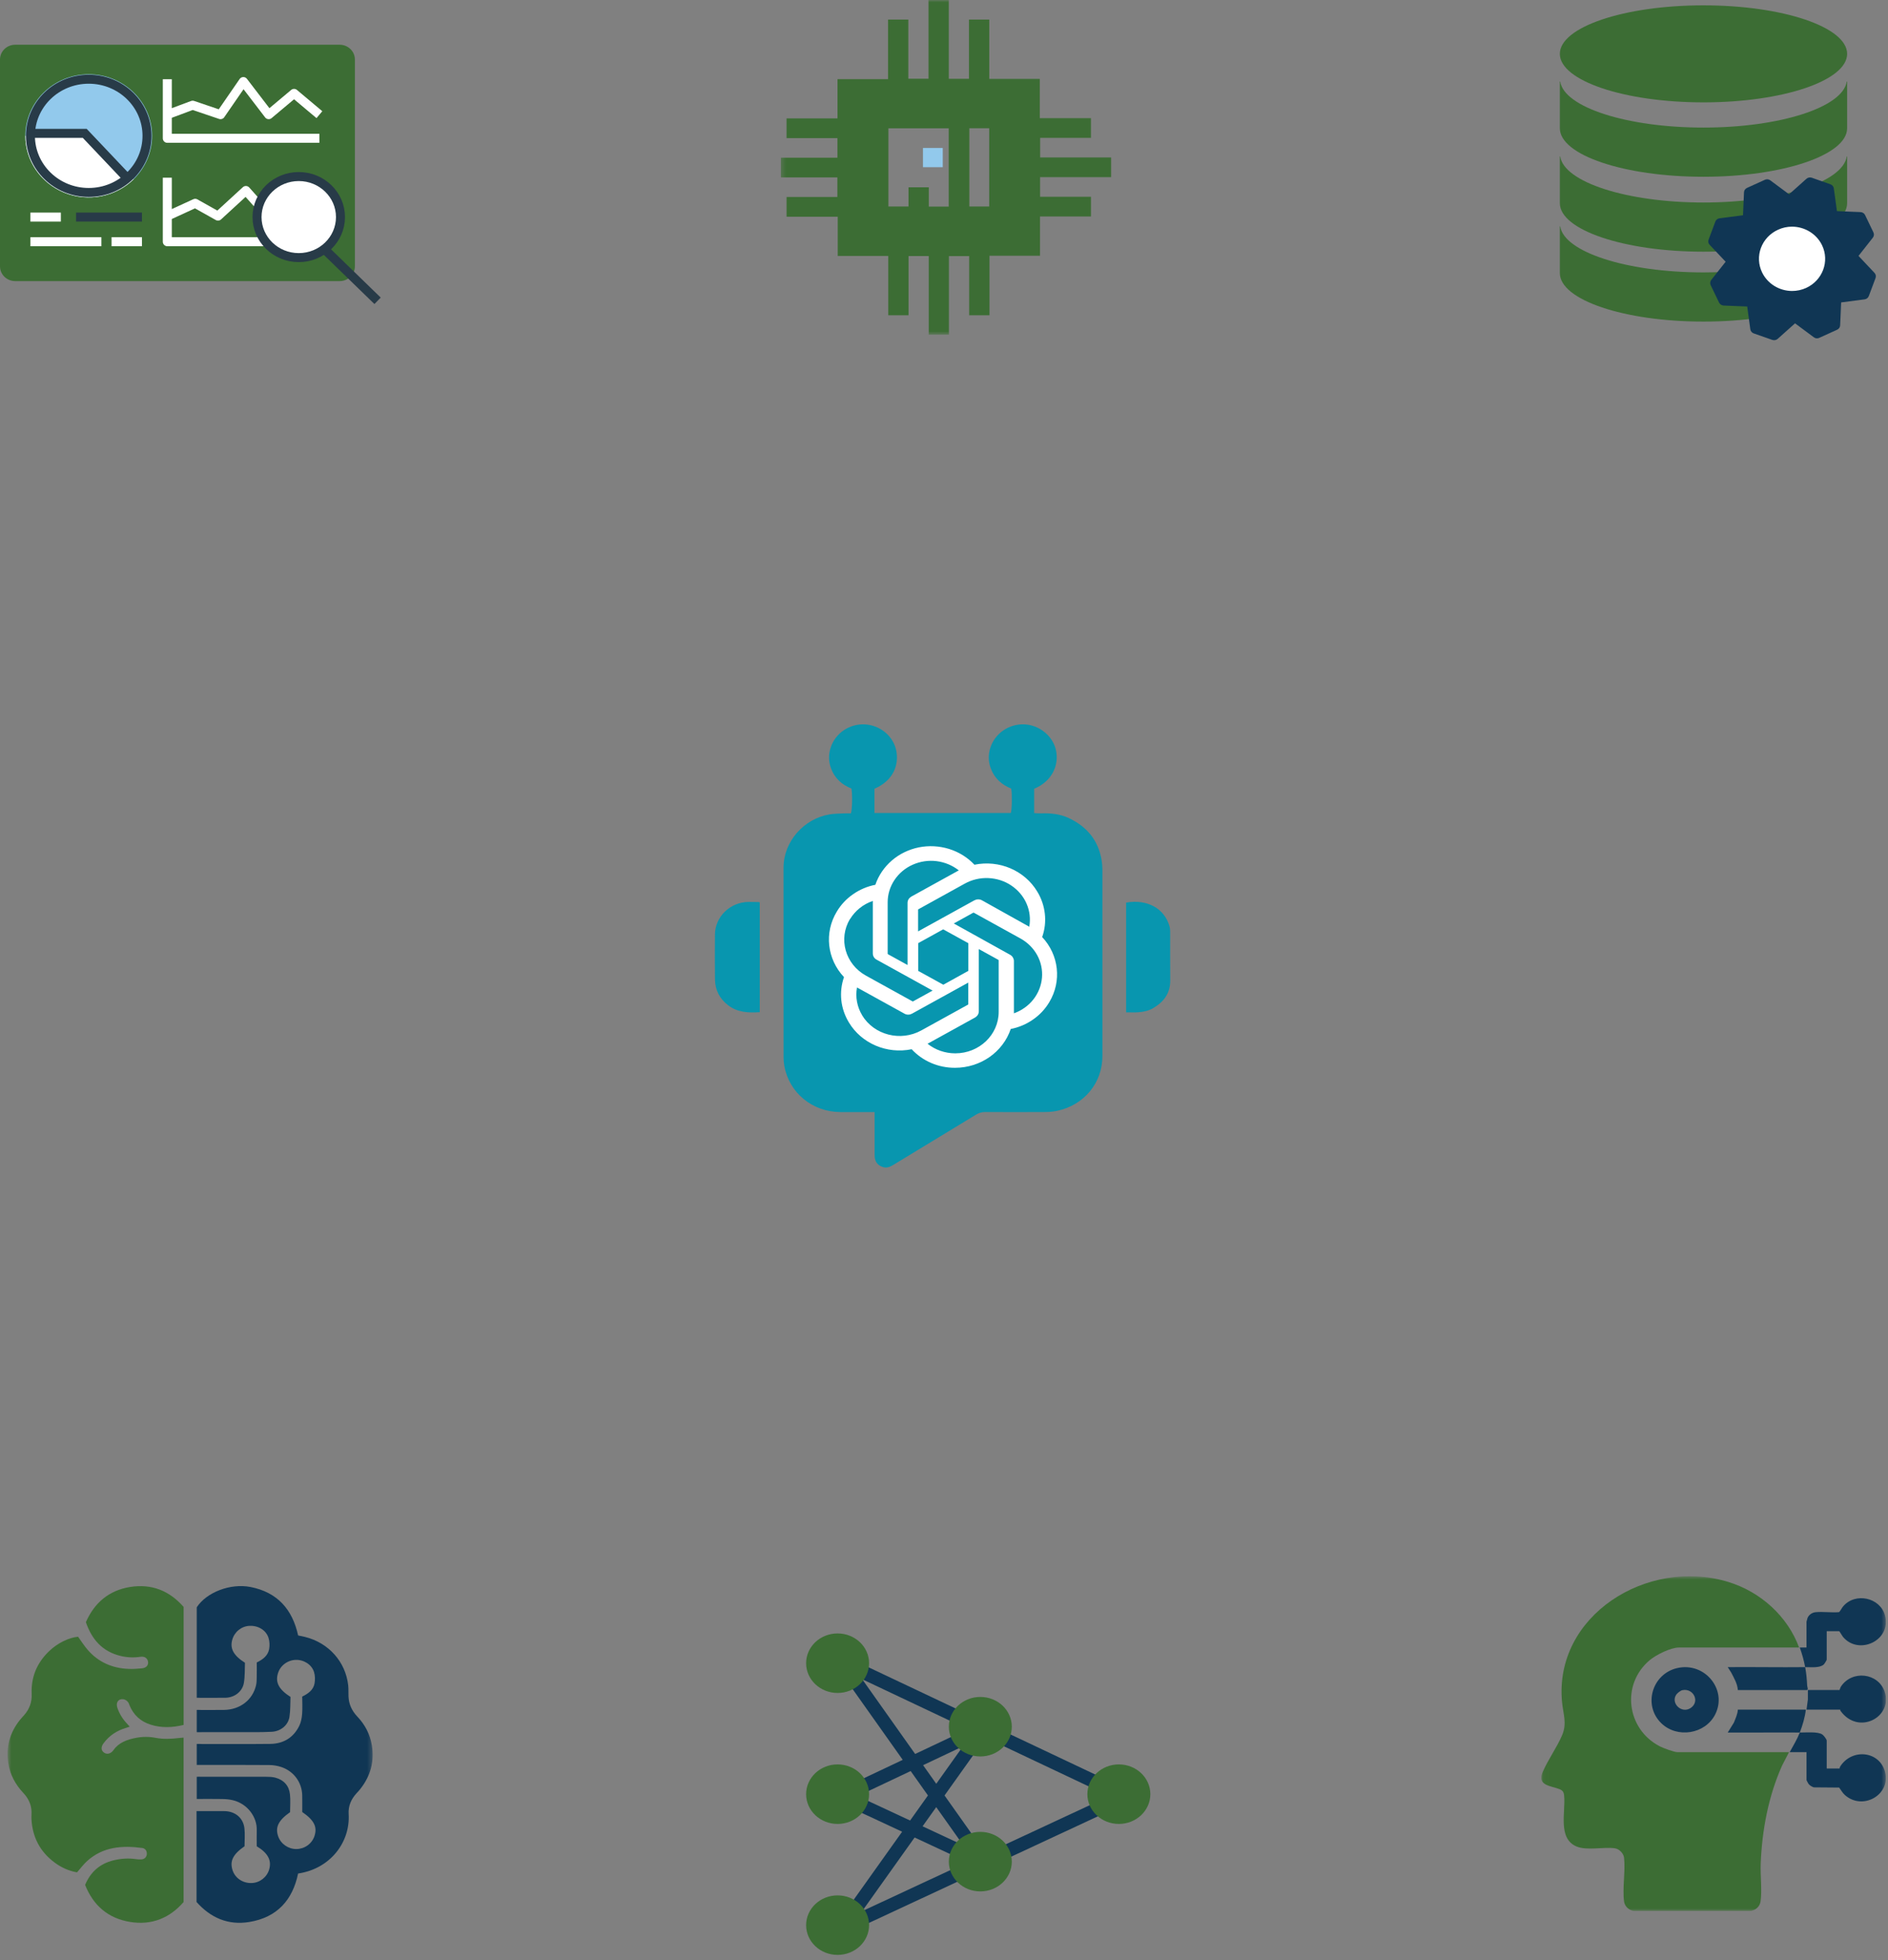 <svg width="419" height="435" viewBox="0 0 419 435" fill="none" xmlns="http://www.w3.org/2000/svg">
<rect x="0" y="0" width="419" height="435" fill="#808080" stroke="none"/>
<g clip-path="url(#clip0_81_85)">
<mask id="mask0_81_85" style="mask-type:luminance" maskUnits="userSpaceOnUse" x="1" y="349" width="82" height="80">
<path d="M1.688 349.767H82.698V428.444H1.688V349.767Z" fill="white"/>
</mask>
<g mask="url(#mask0_81_85)">
<path d="M17.319 363.183C18.073 364.222 18.713 365.252 19.508 366.156C21.883 368.86 24.964 370.199 28.599 370.33C29.585 370.365 30.581 370.302 31.564 370.192C32.459 370.094 32.937 369.516 32.863 368.811C32.777 367.998 32.141 367.496 31.181 367.64C29.724 367.865 28.234 367.804 26.801 367.461C22.671 366.479 20.36 363.744 19.057 359.957C20.941 355.686 24.129 352.916 28.863 352.151C33.679 351.373 37.644 353.025 40.753 356.577V382.761C38.262 383.36 35.813 383.472 33.372 382.683C31.155 381.968 29.628 380.526 28.754 378.426C28.642 378.156 28.595 377.904 28.372 377.645C28.074 377.297 27.711 377.1 27.347 377.055C26.267 376.918 25.657 377.802 26.043 378.948C26.476 380.23 27.185 381.408 28.123 382.402C28.321 382.617 28.512 382.834 28.79 383.146C28.462 383.255 28.223 383.342 27.981 383.413C25.923 384.009 24.246 385.128 22.986 386.825C22.367 387.66 22.414 388.431 23.089 388.907C23.746 389.371 24.602 389.17 25.165 388.368C26.383 386.631 28.235 386.001 30.217 385.622C31.635 385.345 33.096 385.345 34.514 385.622C36.235 385.955 37.983 385.874 39.72 385.664C40.037 385.625 40.362 385.604 40.745 385.572V422.059C37.695 425.573 33.738 427.253 28.92 426.484C23.967 425.692 20.688 422.795 18.89 418.258C20.09 415.396 22.151 413.549 25.194 412.806C26.837 412.406 28.514 412.293 30.206 412.542C30.588 412.598 30.985 412.615 31.376 412.595C32.077 412.556 32.546 412.076 32.585 411.417C32.629 410.744 32.254 410.158 31.571 410.066C27.1 409.466 22.837 409.793 19.327 412.969C18.522 413.699 17.872 414.59 17.092 415.474C15.291 415.162 13.615 414.408 12.12 413.299C8.857 410.883 7.203 407.633 6.983 403.681C6.949 403.074 7.022 402.457 6.989 401.851C6.906 400.3 6.242 398.986 5.173 397.846C3.407 395.967 2.238 393.809 1.849 391.268C1.306 387.733 2.133 384.549 4.376 381.712C4.686 381.318 5.036 380.955 5.368 380.575C6.561 379.226 7.105 377.651 7.03 375.891C6.867 372.174 8.171 369.018 10.871 366.417C12.759 364.596 15.268 363.382 17.319 363.187V363.183Z" fill="#3C6D34"/>
<path d="M56.975 409.688C56.975 408.491 56.953 407.267 56.979 406.048C57.044 403.246 54.971 400.244 51.657 399.459C50.905 399.279 50.115 399.213 49.339 399.199C47.476 399.164 45.612 399.188 43.666 399.188V394.263C43.994 394.231 44.341 394.263 44.684 394.263C49.468 394.256 54.252 394.252 59.036 394.266C59.723 394.266 60.437 394.284 61.096 394.459C63.002 394.968 64.135 396.247 64.347 398.134C64.496 399.457 64.376 400.809 64.376 402.114C61.766 403.962 61.034 405.47 61.737 407.486C62.326 409.169 63.984 410.319 65.792 410.302C66.686 410.289 67.553 410.004 68.27 409.486C68.987 408.968 69.519 408.244 69.79 407.417C70.457 405.396 69.716 403.895 67.078 402.087C67.078 400.908 67.099 399.656 67.073 398.404C67.017 395.539 65.236 393.056 62.456 392.11C61.576 391.817 60.652 391.665 59.722 391.661C54.787 391.619 49.854 391.639 44.919 391.639H43.666V386.973C44.027 386.951 44.406 386.994 44.782 386.994C49.836 386.991 54.891 387.029 59.947 386.972C62.91 386.941 65.131 385.577 66.413 382.965C66.799 382.172 66.975 381.238 67.049 380.352C67.153 379.079 67.073 377.789 67.073 376.466C68.399 375.828 69.533 375.004 69.8 373.577C69.951 372.75 69.937 371.81 69.687 371.01C69.164 369.323 67.353 368.237 65.565 368.328C64.671 368.372 63.815 368.688 63.117 369.23C62.418 369.772 61.913 370.514 61.672 371.35C61.08 373.339 61.879 374.879 64.471 376.547C64.406 377.954 64.471 379.482 64.239 380.965C63.951 382.838 62.293 384.167 60.34 384.28C58.99 384.36 57.636 384.364 56.282 384.367C52.462 384.378 48.638 384.375 44.818 384.367C44.435 384.367 44.092 384.4 43.666 384.367V379.43C44.006 379.408 44.283 379.441 44.601 379.441C46.317 379.433 48.031 379.462 49.746 379.43C53.293 379.37 56.091 377.203 56.835 373.917C56.975 373.301 56.961 372.641 56.975 372.003C56.997 370.982 56.982 369.963 56.982 368.899C58.325 368.251 59.463 367.391 59.73 365.933C59.875 365.13 59.838 364.218 59.592 363.443C59.041 361.711 57.292 360.687 55.379 360.775C53.581 360.856 52.036 362.1 51.544 363.856C51 365.813 51.809 367.339 54.365 368.97C54.303 370.38 54.372 371.909 54.133 373.392C53.812 375.373 52.025 376.716 49.973 376.733C47.902 376.751 45.825 376.736 43.666 376.736V356.657C45.789 353.379 51.078 351.264 55.617 352.158C61.611 353.34 64.9 357.155 66.164 362.906C66.633 363.004 67.157 363.099 67.677 363.228C72.916 364.519 76.692 368.73 77.274 373.965C77.364 374.772 77.307 375.593 77.339 376.406C77.407 378.142 78.082 379.621 79.296 380.902C81.007 382.705 82.112 384.812 82.516 387.252C83.106 390.814 82.261 394.03 80.018 396.902C79.748 397.249 79.448 397.579 79.144 397.905C77.918 399.224 77.263 400.77 77.375 402.545C77.758 408.726 73.356 414.671 66.157 415.733C64.947 421.575 61.535 425.481 55.3 426.491C50.584 427.256 46.706 425.534 43.62 422.048V401.886C43.968 401.864 44.287 401.886 44.605 401.886C46.32 401.881 48.035 401.878 49.751 401.886C52.162 401.897 53.981 403.368 54.246 405.7C54.393 407.023 54.27 408.376 54.27 409.68C51.667 411.494 50.938 413.002 51.631 415.056C52.216 416.788 53.932 417.917 55.874 417.843C57.672 417.777 59.254 416.536 59.744 414.804C60.311 412.809 59.47 411.188 56.975 409.683V409.688Z" fill="#103654"/>
</g>
</g>
<g clip-path="url(#clip1_81_85)">
<path d="M194.099 246.769C193.584 246.769 193.228 246.769 192.868 246.769C190.758 246.769 188.645 246.773 186.536 246.769C180.306 246.754 175.126 242.503 174.065 236.526C173.958 235.93 173.899 235.319 173.899 234.715C173.891 220.652 173.899 206.588 173.891 192.524C173.891 186.697 178.446 181.662 184.07 180.716C185.099 180.543 186.164 180.547 187.212 180.493C187.766 180.466 188.324 180.489 188.831 180.489C189.132 179.717 189.199 176.288 188.958 174.977C186.836 174.143 185.238 172.694 184.434 170.523C183.86 168.97 183.84 167.398 184.371 165.818C185.42 162.67 188.546 160.56 191.934 160.737C195.27 160.906 198.195 163.274 198.884 166.468C199.532 169.477 198.472 173.121 194.063 175.024V180.408H224.323C224.581 179.72 224.644 176.288 224.418 174.989C222.297 174.14 220.694 172.698 219.887 170.523C219.325 169.004 219.281 167.467 219.788 165.91C220.825 162.709 223.951 160.568 227.378 160.733C230.695 160.894 233.663 163.339 234.348 166.456C235.068 169.75 233.533 173.355 229.512 175.02V180.424C230.066 180.447 230.581 180.497 231.095 180.482C233.192 180.416 235.25 180.62 237.166 181.515C241.274 183.445 243.807 186.551 244.496 190.986C244.594 191.617 244.654 192.258 244.654 192.896C244.662 206.703 244.662 220.513 244.658 234.32C244.658 240.292 240.637 245.189 234.637 246.488C233.778 246.677 232.876 246.754 231.993 246.757C227.541 246.784 223.089 246.784 218.636 246.757C217.876 246.754 217.247 246.946 216.61 247.338C210.531 251.047 204.436 254.737 198.345 258.434C197.605 258.884 196.861 259.261 195.935 258.965C194.72 258.577 194.103 257.735 194.099 256.32C194.087 253.534 194.099 250.747 194.099 247.96C194.099 247.614 194.099 247.265 194.099 246.777V246.769Z" fill="#0896AF"/>
<path d="M168.613 224.599C166.072 224.771 163.67 224.66 161.608 223.08C159.704 221.624 158.707 219.698 158.675 217.361C158.632 214.032 158.643 210.704 158.667 207.371C158.695 203.416 162.035 200.184 166.104 200.137C166.86 200.13 167.619 200.149 168.375 200.161C168.435 200.161 168.49 200.207 168.609 200.261V224.599H168.613Z" fill="#0896AF"/>
<path d="M249.92 224.634V200.28C254.712 199.469 258.449 201.641 259.557 205.569C259.659 205.931 259.691 206.323 259.695 206.703C259.707 210.32 259.675 213.937 259.711 217.554C259.739 220.387 258.286 222.316 255.904 223.715C254.895 224.307 253.763 224.538 252.611 224.622C251.76 224.684 250.905 224.634 249.924 224.634H249.92Z" fill="#0896AF"/>
<path d="M231.299 207.898C231.876 206.248 232.073 204.491 231.876 202.747C231.679 201.016 231.116 199.34 230.186 197.824C227.383 193.155 221.762 190.754 216.254 191.881C214.733 190.258 212.789 189.05 210.62 188.38C208.45 187.709 206.14 187.588 203.914 188.031C201.689 188.487 199.618 189.48 197.927 190.942C196.237 192.404 194.969 194.255 194.265 196.334C192.476 196.683 190.8 197.394 189.321 198.427C187.841 199.447 186.616 200.761 185.714 202.277C182.883 206.932 183.531 212.821 187.306 216.819C186.729 218.469 186.531 220.227 186.714 221.957C186.898 223.688 187.475 225.364 188.391 226.88C191.194 231.549 196.829 233.95 202.323 232.823C203.534 234.125 205.013 235.171 206.675 235.882C208.338 236.593 210.141 236.955 211.958 236.942C217.592 236.942 222.579 233.467 224.312 228.329C226.101 227.98 227.777 227.27 229.256 226.237C230.735 225.217 231.961 223.902 232.863 222.386C235.666 217.731 235.018 211.883 231.256 207.898H231.299ZM212 233.735C209.746 233.735 207.577 232.984 205.844 231.602L206.154 231.442L216.381 225.794C216.635 225.646 216.846 225.445 217.001 225.204C217.142 224.962 217.226 224.681 217.226 224.399V210.595L221.551 212.983C221.551 212.983 221.593 213.009 221.607 213.023C221.621 213.036 221.635 213.063 221.635 213.09V224.533C221.635 229.617 217.325 233.735 212.014 233.735H212ZM191.335 225.284C190.208 223.419 189.799 221.233 190.194 219.113L190.504 219.288L200.731 224.935C200.984 225.083 201.266 225.15 201.562 225.15C201.858 225.15 202.139 225.069 202.393 224.935L214.888 218.04V222.816C214.888 222.816 214.888 222.869 214.874 222.883C214.874 222.91 214.846 222.923 214.817 222.936L204.464 228.651C199.857 231.187 193.983 229.684 191.321 225.284H191.335ZM188.644 203.954C189.785 202.076 191.574 200.641 193.701 199.916V211.547C193.701 211.829 193.772 212.111 193.913 212.352C194.054 212.594 194.265 212.795 194.533 212.942L206.971 219.811L202.647 222.199C202.647 222.199 202.59 222.212 202.576 222.212C202.562 222.212 202.52 222.212 202.506 222.199L192.166 216.484C187.574 213.935 185.996 208.314 188.644 203.901V203.954ZM224.157 211.856L211.676 204.92L215.987 202.532C215.987 202.532 216.043 202.519 216.057 202.519C216.071 202.519 216.113 202.519 216.127 202.532L226.467 208.247C228.045 209.119 229.341 210.407 230.186 211.95C231.031 213.492 231.397 215.25 231.242 216.98C231.088 218.724 230.425 220.388 229.327 221.783C228.228 223.178 226.735 224.238 225.016 224.855V213.224C225.016 212.942 224.917 212.674 224.777 212.433C224.622 212.191 224.41 211.99 224.157 211.856ZM228.453 205.658L228.143 205.483L217.931 199.782C217.677 199.635 217.381 199.568 217.085 199.568C216.79 199.568 216.494 199.648 216.24 199.782L203.745 206.678V201.902C203.745 201.902 203.745 201.848 203.745 201.835C203.745 201.808 203.774 201.794 203.788 201.781L214.127 196.066C215.705 195.194 217.522 194.765 219.353 194.846C221.185 194.926 222.945 195.489 224.439 196.496C225.932 197.502 227.115 198.883 227.819 200.507C228.524 202.117 228.735 203.901 228.425 205.618V205.658H228.453ZM201.407 214.136L197.082 211.748C197.082 211.748 197.04 211.721 197.026 211.695C197.026 211.681 196.998 211.655 196.998 211.628V200.211C196.998 198.468 197.519 196.75 198.505 195.275C199.491 193.799 200.886 192.619 202.548 191.881C204.21 191.143 206.042 190.861 207.858 191.089C209.676 191.317 211.38 192.028 212.789 193.142L212.479 193.303L202.252 198.95C201.999 199.098 201.787 199.299 201.632 199.541C201.492 199.782 201.407 200.064 201.407 200.346V214.123V214.136ZM203.759 209.293L209.324 206.221L214.902 209.293V215.437L209.352 218.509L203.774 215.437V209.293H203.759Z" fill="white"/>
</g>
<g clip-path="url(#clip2_81_85)">
<path d="M218.26 383.693L186.817 368.821L218.26 413.205M218.26 383.693L249.702 398.565L218.26 413.205M218.26 383.693L186.817 427.845L218.26 413.205M218.26 383.693L186.817 398.565L218.26 413.205" stroke="#103654" stroke-width="3"/>
<path d="M248.305 404.73C252.164 404.73 255.292 401.773 255.292 398.125C255.292 394.477 252.164 391.52 248.305 391.52C244.446 391.52 241.318 394.477 241.318 398.125C241.318 401.773 244.446 404.73 248.305 404.73Z" fill="#3C6D34"/>
<path d="M185.886 433.792C189.745 433.792 192.873 430.835 192.873 427.187C192.873 423.539 189.745 420.582 185.886 420.582C182.027 420.582 178.899 423.539 178.899 427.187C178.899 430.835 182.027 433.792 185.886 433.792Z" fill="#3C6D34"/>
<path d="M185.886 375.668C189.745 375.668 192.873 372.711 192.873 369.063C192.873 365.415 189.745 362.458 185.886 362.458C182.027 362.458 178.899 365.415 178.899 369.063C178.899 372.711 182.027 375.668 185.886 375.668Z" fill="#3C6D34"/>
<path d="M185.886 404.73C189.745 404.73 192.873 401.773 192.873 398.125C192.873 394.477 189.745 391.52 185.886 391.52C182.027 391.52 178.899 394.477 178.899 398.125C178.899 401.773 182.027 404.73 185.886 404.73Z" fill="#3C6D34"/>
<path d="M217.561 419.701C221.42 419.701 224.548 416.744 224.548 413.096C224.548 409.448 221.42 406.491 217.561 406.491C213.702 406.491 210.574 409.448 210.574 413.096C210.574 416.744 213.702 419.701 217.561 419.701Z" fill="#3C6D34"/>
<path d="M224.548 383.154C224.548 386.801 221.42 389.759 217.561 389.759C213.702 389.759 210.574 386.801 210.574 383.154C210.574 379.506 213.702 376.549 217.561 376.549C221.42 376.549 224.548 379.506 224.548 383.154Z" fill="#3C6D34"/>
</g>
<g clip-path="url(#clip3_81_85)">
<mask id="mask1_81_85" style="mask-type:luminance" maskUnits="userSpaceOnUse" x="342" y="349" width="77" height="76">
<path d="M418.555 349.767H342.045V424.073H418.555V349.767Z" fill="white"/>
</mask>
<g mask="url(#mask1_81_85)">
<path d="M399.273 365.583H372.6C370.795 365.583 367.564 367.191 366.175 368.34C359.72 373.684 360.924 383.704 368.389 387.523C369.151 387.912 371.527 388.803 372.301 388.803H397.032L395.508 391.749C392.444 398.576 391.046 406.129 390.747 413.539C390.642 416.14 391.075 419.455 390.717 421.928C390.543 423.124 389.518 423.983 388.29 424.07H362.732C361.59 423.962 360.577 423.071 360.428 421.954C360.03 418.984 360.754 415.249 360.425 412.233C360.323 411.29 359.382 410.279 358.399 410.137C355.888 409.777 352.176 410.706 349.857 409.725C345.649 407.943 347.487 402.03 347.126 398.446C347.045 397.65 346.812 397.293 346.074 397C344.26 396.278 341.107 396.237 342.311 393.343C343.447 390.615 345.533 387.767 346.701 384.981C347.792 382.374 346.914 380.337 346.663 377.707C344.839 358.53 365.541 345.549 383.547 351.029C390.738 353.218 396.736 358.681 399.27 365.583H399.273Z" fill="#3C6D34"/>
<path d="M399.422 384.45C394.096 384.409 388.759 384.482 383.433 384.45L384.808 382.23C385.16 381.301 385.627 380.381 385.674 379.371H400.767C400.575 381.046 400.04 382.871 399.422 384.45C400.71 384.459 403.459 384.198 404.428 384.886C404.738 385.106 405.399 385.925 405.399 386.264V392.432H408.238C408.265 392.432 408.298 392.125 408.411 391.95C411.053 387.875 417.204 388.546 418.36 393.268C419.597 398.319 413.348 401.811 409.43 398.313C408.854 397.796 408.6 397.218 408.145 396.658L402.515 396.612C402.084 396.447 401.642 396.208 401.364 395.843C401.259 395.706 400.919 395.062 400.919 394.969V388.801H397.183C397.963 387.373 398.83 385.96 399.425 384.447L399.422 384.45Z" fill="#103654"/>
<path d="M400.617 369.937C400.336 368.431 399.933 367.026 399.422 365.583H400.916V359.851C400.916 359.81 401.098 359.134 401.134 359.047C401.415 358.327 402.15 357.819 402.93 357.744C404.583 357.584 406.466 357.883 408.145 357.729C408.51 357.363 408.698 356.858 409.057 356.437C411.758 353.279 417.266 354.484 418.33 358.466C419.822 364.048 412.458 367.418 408.985 363.189C408.815 362.983 408.238 361.955 408.163 361.955H405.399V368.268C405.399 368.411 404.885 369.226 404.732 369.363C403.803 370.178 401.819 369.926 400.617 369.937C400.892 371.4 400.985 372.605 401.062 374.076C401.071 374.268 401.382 375.017 400.991 375.017H385.674C385.587 373.609 384.834 372.378 384.207 371.145L383.433 369.937C389.156 369.888 394.894 370.001 400.617 369.937Z" fill="#103654"/>
<path d="M368.682 382.374C364.593 378.403 366.622 371.443 372.217 370.146C378.361 368.721 383.454 374.993 380.621 380.485C378.394 384.798 372.214 385.808 368.682 382.374ZM373.377 375.045C372.955 375.132 372.247 375.687 372.008 376.038C370.714 377.933 373.194 380.357 375.209 379.002C377.339 377.568 375.806 374.546 373.377 375.045Z" fill="#103654"/>
<path d="M408.239 375.016C408.271 374.99 408.424 374.444 408.561 374.241C411.027 370.529 416.825 371.188 418.256 375.373C420.169 380.964 412.47 385.169 408.469 379.649C408.388 379.536 408.403 379.37 408.388 379.37H400.917L401.219 377.124V375.016H408.239Z" fill="#103654"/>
</g>
</g>
<g clip-path="url(#clip4_81_85)">
<path d="M75.385 9.927H3.375C1.511 9.927 0 11.394 0 13.205V59.1C0 60.91 1.511 62.378 3.375 62.378H75.385C77.249 62.378 78.76 60.91 78.76 59.1V13.205C78.76 11.394 77.249 9.927 75.385 9.927Z" fill="#3C6D34"/>
<path d="M37.13 39.431V53.636H58.508M37.13 47.954L43.318 45.113L48.381 47.954L54.57 42.272L57.101 45.113M37.13 17.576V25.444M37.13 25.444V30.689H70.884M37.13 25.444L42.756 23.345L48.944 25.444L54.007 18.1L59.633 25.444L65.259 20.723L70.884 25.444" stroke="white" stroke-width="2" stroke-linejoin="round"/>
<path d="M31.504 53.636H24.753M22.503 53.636H6.751M6.751 48.172H13.502" stroke="white" stroke-width="2"/>
<path d="M19.69 43.801C27.458 43.801 33.754 37.686 33.754 30.142C33.754 22.598 27.458 16.483 19.69 16.483C11.923 16.483 5.626 22.598 5.626 30.142C5.626 37.686 11.923 43.801 19.69 43.801Z" fill="#92C9EC"/>
<path d="M16.877 48.172H31.504" stroke="#283B48" stroke-width="2"/>
<path d="M29.635 39.801C27.668 41.711 25.162 43.012 22.434 43.539C19.706 44.066 16.878 43.796 14.308 42.762C11.738 41.728 9.541 39.977 7.996 37.731C6.451 35.485 5.626 32.844 5.626 30.142H19.69L29.635 39.801Z" fill="white"/>
<path d="M19.69 42.709C26.836 42.709 32.629 37.083 32.629 30.142C32.629 23.202 26.836 17.576 19.69 17.576C12.544 17.576 6.751 23.202 6.751 30.142C6.751 37.083 12.544 42.709 19.69 42.709Z" stroke="#283B48" stroke-width="2"/>
<path d="M6.751 29.596H18.81L28.129 39.43" stroke="#283B48" stroke-width="2"/>
<path d="M66.302 57.163C71.416 57.163 75.562 53.136 75.562 48.169C75.562 43.202 71.416 39.176 66.302 39.176C61.187 39.176 57.041 43.202 57.041 48.169C57.041 53.136 61.187 57.163 66.302 57.163Z" fill="white" stroke="#283B48" stroke-width="2"/>
<path d="M71.768 55.07L83.793 66.749" stroke="#283B48" stroke-width="2"/>
</g>
<g clip-path="url(#clip5_81_85)">
<mask id="mask2_81_85" style="mask-type:luminance" maskUnits="userSpaceOnUse" x="173" y="0" width="77" height="75">
<path d="M173.273 0H249.783V74.306H173.273V0Z" fill="white"/>
</mask>
<g mask="url(#mask2_81_85)">
<path d="M210.591 56.83V74.306H206.113V56.815H201.635V69.959H197.132V56.798H185.918V48.087H174.563V43.715H185.834V39.366H170.085V34.993H185.849V30.644H174.561V26.27H185.867V17.56H197.081V4.35H201.584V17.476H206.062V0H210.564V17.491H215.042V4.347H219.544V17.508H230.758V26.219H242.114V30.591H230.839V34.94H246.589V39.313H230.825V43.662H242.115V48.035H230.808V56.745H219.593V69.954H215.091V56.823H210.585L210.591 56.828V56.83ZM210.552 28.475H197.161V45.822H201.627V41.563H206.123V45.84H210.548V28.474H210.551L210.552 28.475ZM215.126 28.463V45.817H219.53V28.463H215.126Z" fill="#3C6D34"/>
<path d="M204.837 32.83H209.223V37.103H204.837V32.83Z" fill="#92C9EC"/>
</g>
</g>
<g clip-path="url(#clip6_81_85)">
<path fill-rule="evenodd" clip-rule="evenodd" d="M409.929 11.951C409.929 17.896 395.656 22.717 378.05 22.717C360.442 22.717 346.171 17.898 346.171 11.951C346.172 6.005 360.443 1.185 378.049 1.185C395.656 1.185 409.929 6.004 409.929 11.951Z" fill="#3C6D34"/>
<path fill-rule="evenodd" clip-rule="evenodd" d="M378.05 28.309C361.002 28.309 347.121 23.786 346.254 18.102H346.171V28.458C346.171 34.406 360.443 39.224 378.05 39.224C395.656 39.224 409.929 34.405 409.929 28.458V18.102H409.845C408.979 23.786 395.098 28.309 378.05 28.309Z" fill="#3C6D34"/>
<path fill-rule="evenodd" clip-rule="evenodd" d="M378.05 44.936C361.002 44.936 347.121 40.413 346.254 34.729H346.171V45.085C346.171 51.033 360.443 55.852 378.05 55.852C395.656 55.852 409.929 51.033 409.929 45.085V34.729H409.845C408.979 40.413 395.098 44.936 378.05 44.936Z" fill="#3C6D34"/>
<path fill-rule="evenodd" clip-rule="evenodd" d="M378.05 60.447C361.002 60.447 347.121 55.924 346.254 50.24H346.171V60.597C346.171 66.543 360.443 71.363 378.05 71.363C395.656 71.363 409.929 66.543 409.929 60.597V55.365C409.766 56.436 409.398 54.849 408.04 53.301C403.644 57.466 391.891 60.447 378.05 60.447Z" fill="#3C6D34"/>
<path d="M397.708 66.126C402.653 66.126 406.662 62.233 406.662 57.43C406.662 52.628 402.653 48.734 397.708 48.734C392.763 48.734 388.755 52.628 388.755 57.43C388.755 62.233 392.763 66.126 397.708 66.126Z" fill="white"/>
<path d="M414.743 65.69L416.238 61.696C416.378 61.288 416.297 60.845 415.993 60.54L412.455 56.784L415.632 52.746C415.762 52.582 415.843 52.386 415.868 52.181C415.892 51.975 415.859 51.767 415.771 51.578L413.915 47.721C413.823 47.532 413.68 47.37 413.501 47.254C413.321 47.138 413.113 47.072 412.898 47.063L407.666 46.847L406.978 41.811C406.951 41.604 406.865 41.409 406.731 41.247C406.597 41.085 406.42 40.962 406.218 40.892L402.096 39.44C401.895 39.369 401.678 39.353 401.468 39.393C401.259 39.433 401.064 39.528 400.906 39.667L397.052 43.115L392.882 40.019C392.713 39.892 392.512 39.813 392.299 39.791C392.087 39.768 391.873 39.804 391.68 39.893L387.709 41.697C387.516 41.784 387.351 41.921 387.234 42.093C387.116 42.265 387.05 42.466 387.044 42.672L386.821 47.766L381.624 48.435C381.193 48.492 380.831 48.776 380.679 49.173L379.184 53.177C379.111 53.371 379.093 53.58 379.135 53.782C379.176 53.984 379.274 54.172 379.418 54.323L382.967 58.078L379.78 62.117C379.652 62.282 379.572 62.478 379.55 62.684C379.527 62.889 379.563 63.097 379.652 63.285L381.508 67.142C381.694 67.528 382.08 67.776 382.524 67.8L387.756 68.015L388.444 73.064C388.503 73.483 388.795 73.834 389.204 73.982L393.326 75.423C393.527 75.493 393.744 75.508 393.954 75.468C394.164 75.428 394.358 75.334 394.517 75.196L398.372 71.748L402.54 74.844C402.709 74.971 402.911 75.05 403.123 75.073C403.336 75.095 403.551 75.059 403.743 74.969L407.713 73.166C408.099 72.995 408.368 72.609 408.379 72.189L408.6 67.108L413.797 66.427C414.229 66.381 414.592 66.086 414.743 65.69ZM400.823 63.897C399.85 64.338 398.79 64.567 397.717 64.567C396.321 64.564 394.954 64.177 393.776 63.45C392.598 62.722 391.656 61.685 391.061 60.459C390.65 59.611 390.416 58.693 390.372 57.757C390.328 56.82 390.474 55.885 390.803 55.004C391.132 54.123 391.636 53.313 392.287 52.622C392.939 51.931 393.724 51.371 394.599 50.976C395.569 50.526 396.63 50.294 397.705 50.295C399.102 50.3 400.469 50.69 401.647 51.419C402.825 52.148 403.767 53.186 404.362 54.414C406.079 57.975 404.49 62.228 400.823 63.897Z" fill="#103654"/>
</g>
<defs>
<clipPath id="clip0_81_85">
<rect width="82.081" height="78.624" fill="white" transform="translate(1.125 349.767) scale(1.001)"/>
</clipPath>
<clipPath id="clip1_81_85">
<rect width="101.195" height="98.28" fill="white" transform="translate(158.646 160.724) scale(1.001)"/>
</clipPath>
<clipPath id="clip2_81_85">
<rect width="76.459" height="74.256" fill="white" transform="translate(178.899 360.694) scale(1.001)"/>
</clipPath>
<clipPath id="clip3_81_85">
<rect width="76.459" height="74.256" fill="white" transform="translate(342.045 349.767) scale(1.001)"/>
</clipPath>
<clipPath id="clip4_81_85">
<rect width="85.454" height="57.876" fill="white" transform="translate(0 9.927) scale(1.001)"/>
</clipPath>
<clipPath id="clip5_81_85">
<rect width="76.459" height="74.256" fill="white" transform="translate(173.273) scale(1.001)"/>
</clipPath>
<clipPath id="clip6_81_85">
<rect width="76.459" height="74.256" fill="white" transform="translate(339.795 1.185) scale(1.001)"/>
</clipPath>
</defs>
</svg>
